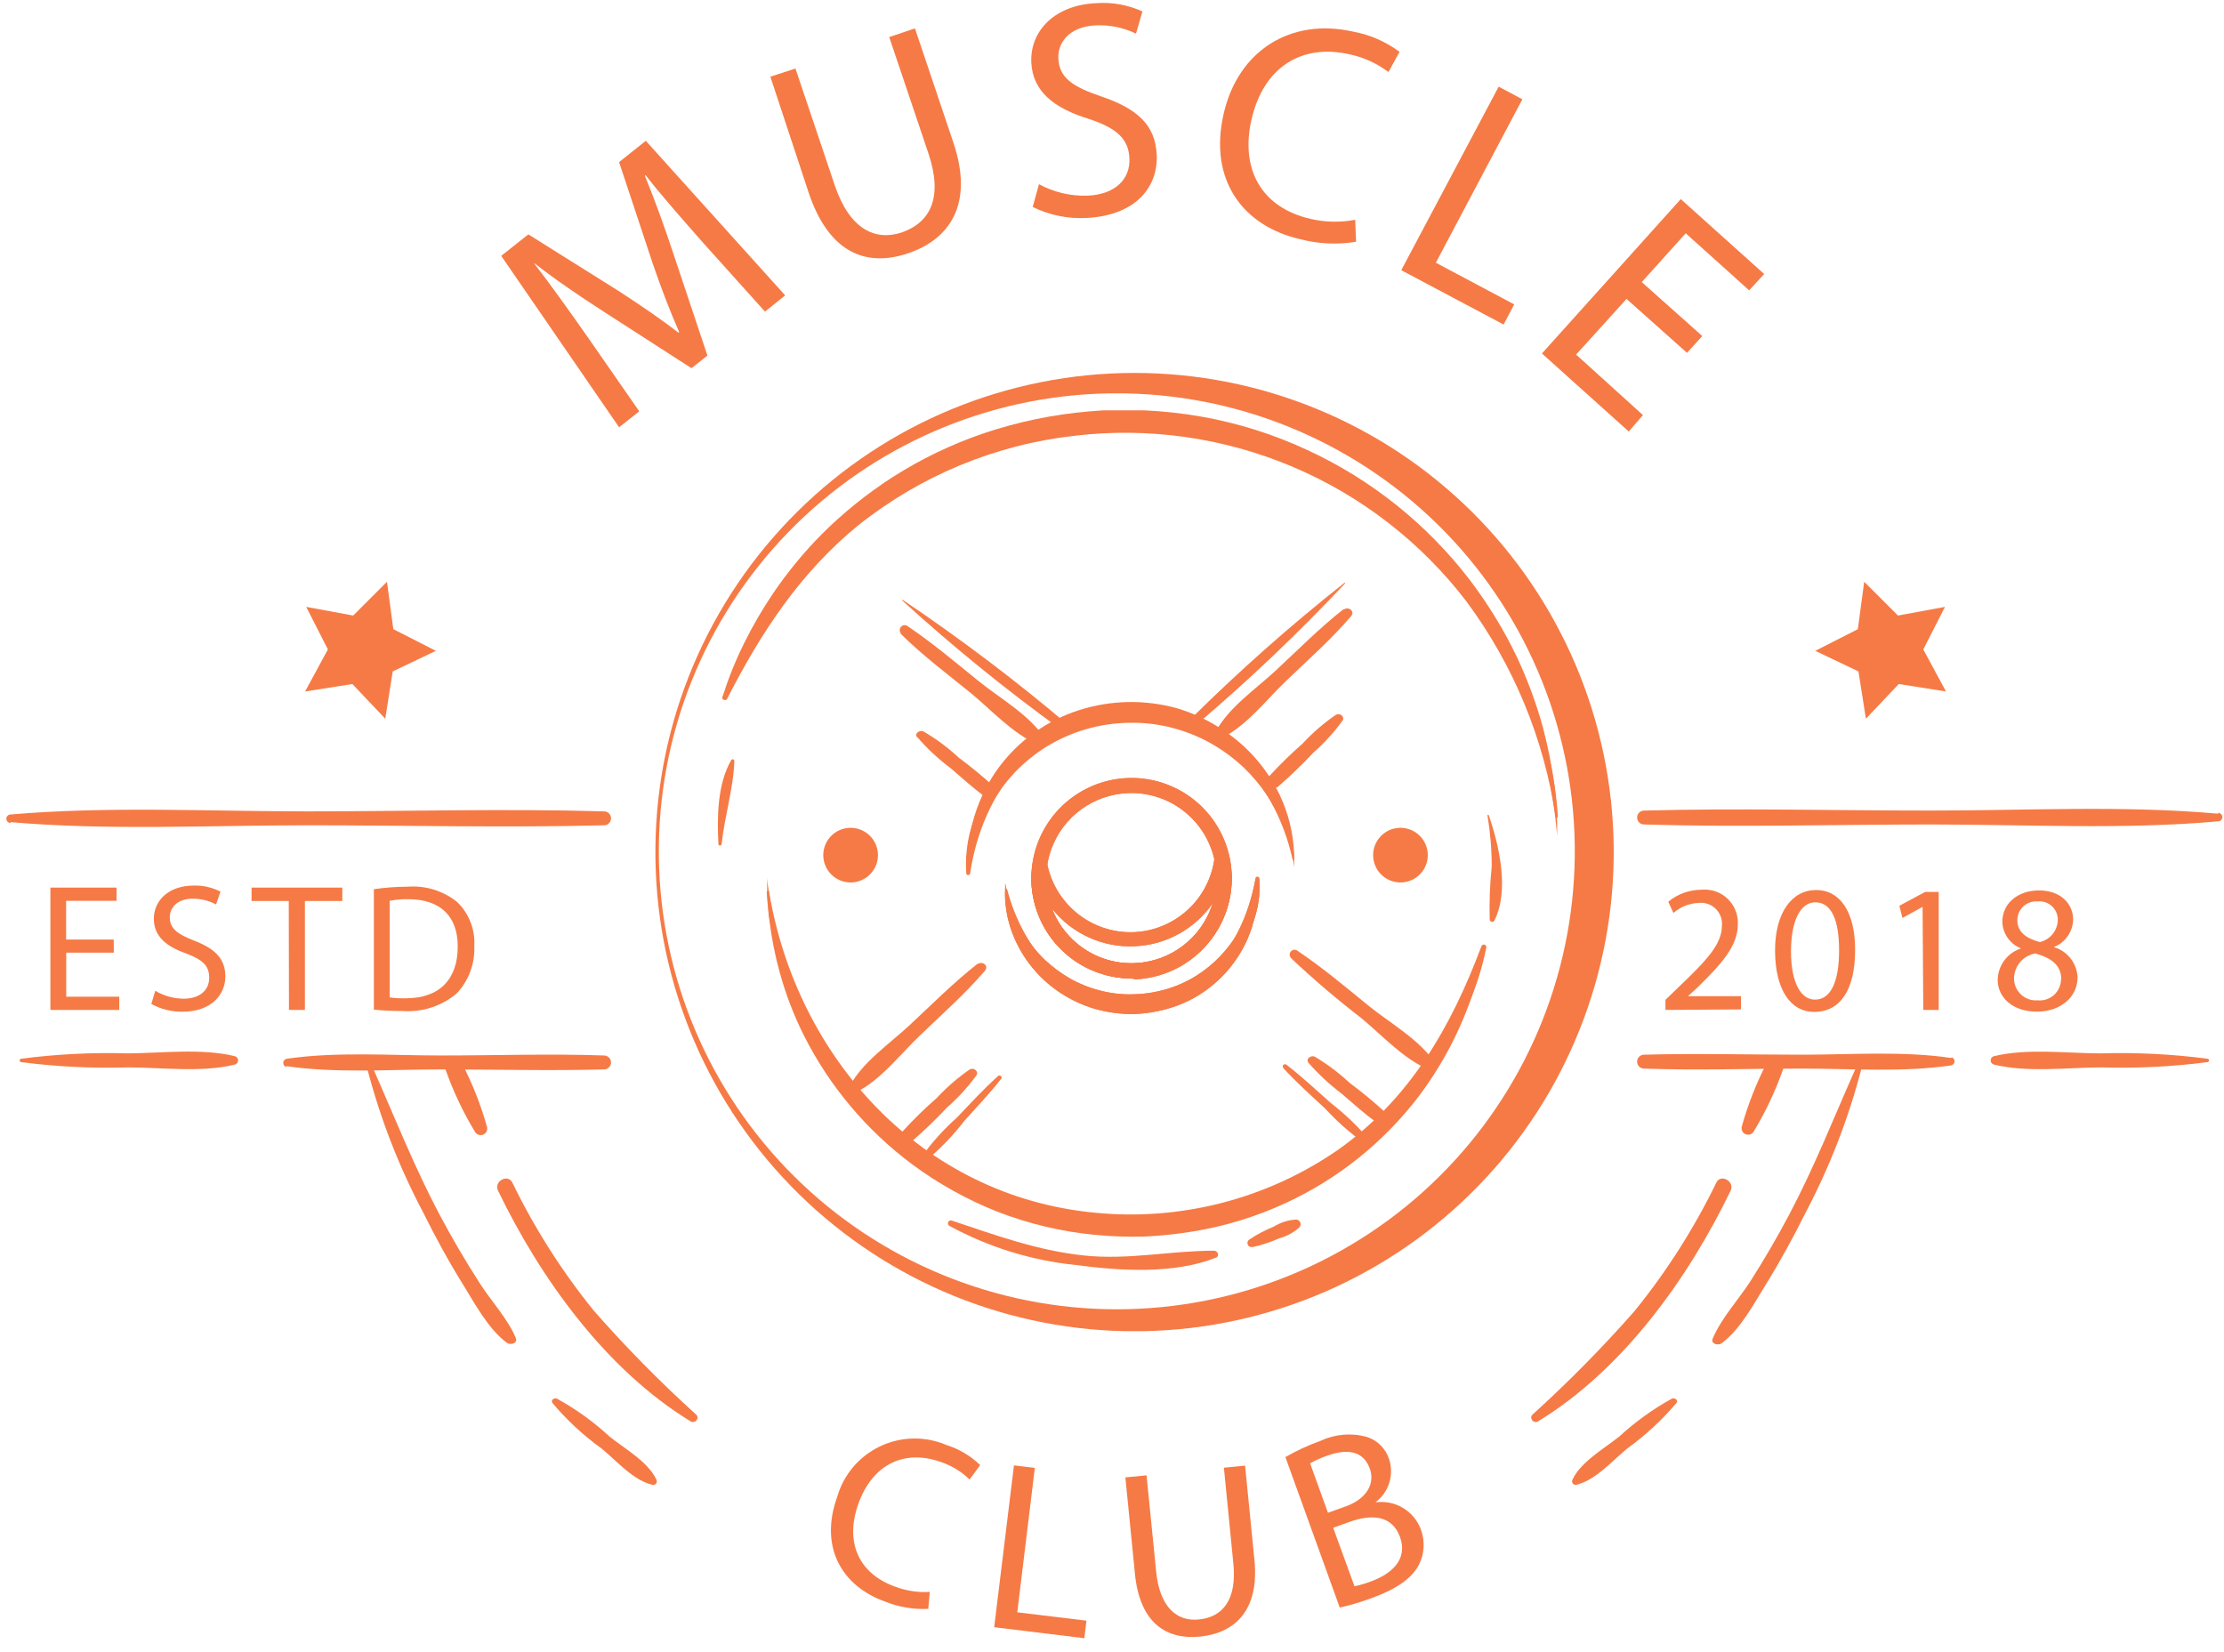 <svg width="136" height="101" viewBox="0 0 136 101" fill="none" xmlns="http://www.w3.org/2000/svg">
<path d="M43.038 14.894C41.866 13.562 40.448 11.965 39.48 10.713L39.437 10.75C40.023 12.187 40.596 13.753 41.182 15.523L43.26 21.744L42.285 22.515L36.915 19.056C35.33 18.032 33.912 17.064 32.697 16.109H32.666C33.622 17.342 34.874 19.093 35.965 20.653L39.092 25.154L37.858 26.128L30.65 15.646L32.309 14.333L37.828 17.792C39.209 18.692 40.417 19.512 41.49 20.345L41.533 20.308C40.991 19.075 40.473 17.736 39.918 16.127L37.858 9.912L39.492 8.611L48.014 18.063L46.781 19.056L43.038 14.894Z" fill="#F67A45"/>
<path d="M48.643 4.19L51.041 11.318C51.948 14.012 53.508 14.752 55.136 14.216C56.918 13.599 57.67 12.052 56.776 9.388L54.377 2.266L55.95 1.736L58.311 8.753C59.545 12.452 58.114 14.623 55.506 15.498C53.039 16.325 50.715 15.541 49.457 11.799L47.108 4.689L48.643 4.19Z" fill="#F67A45"/>
<path d="M63.534 11.262C64.442 11.757 65.466 12 66.5 11.965C68.177 11.897 69.121 10.972 69.065 9.69C69.016 8.506 68.313 7.84 66.568 7.266C64.471 6.619 63.146 5.602 63.065 3.813C62.985 1.834 64.564 0.299 67.03 0.194C68.001 0.121 68.975 0.295 69.861 0.7L69.466 2.056C68.708 1.689 67.871 1.516 67.03 1.55C65.297 1.624 64.681 2.691 64.718 3.554C64.767 4.745 65.563 5.293 67.345 5.898C69.521 6.638 70.656 7.624 70.736 9.486C70.816 11.447 69.441 13.186 66.42 13.328C65.291 13.386 64.166 13.155 63.152 12.656L63.534 11.262Z" fill="#F67A45"/>
<path d="M82.927 14.783C81.792 14.971 80.63 14.918 79.517 14.629C76.027 13.834 73.899 11.034 74.824 6.971C75.706 3.092 78.931 1.063 82.772 1.939C83.791 2.13 84.753 2.552 85.584 3.172L84.906 4.405C84.2 3.873 83.385 3.502 82.519 3.32C79.621 2.66 77.266 4.079 76.526 7.328C75.842 10.362 77.143 12.705 80.158 13.389C81.049 13.595 81.973 13.612 82.871 13.439L82.927 14.783Z" fill="#F67A45"/>
<path d="M91.645 5.3L93.094 6.071L87.804 16.066L92.595 18.613L91.948 19.846L85.689 16.522L91.645 5.3Z" fill="#F67A45"/>
<path d="M103.164 21.578L99.464 18.279L96.381 21.683L100.469 25.383L99.6 26.388L94.291 21.615L102.781 12.175L107.881 16.756L106.962 17.755L103.083 14.265L100.395 17.25L104.095 20.548L103.164 21.578Z" fill="#F67A45"/>
<path d="M56.764 98.383C55.862 98.427 54.962 98.276 54.124 97.939C51.479 96.99 50.086 94.61 51.196 91.533C51.389 90.862 51.722 90.24 52.173 89.708C52.625 89.176 53.184 88.746 53.814 88.445C54.444 88.145 55.13 87.982 55.828 87.967C56.526 87.952 57.219 88.085 57.861 88.357C58.64 88.602 59.351 89.024 59.939 89.59L59.292 90.472C58.795 89.99 58.197 89.626 57.541 89.405C55.339 88.616 53.372 89.498 52.49 91.958C51.664 94.258 52.46 96.207 54.741 97.027C55.416 97.28 56.136 97.39 56.856 97.347L56.764 98.383Z" fill="#F67A45"/>
<path d="M62.005 89.609L63.281 89.763L62.208 98.593L66.438 99.105L66.309 100.178L60.796 99.505L62.005 89.609Z" fill="#F67A45"/>
<path d="M70.113 90.219L70.699 96.09C70.915 98.316 72 99.173 73.32 99.031C74.793 98.883 75.638 97.798 75.422 95.621L74.843 89.751L76.138 89.621L76.711 95.405C77.013 98.457 75.533 99.863 73.381 100.079C71.347 100.283 69.682 99.271 69.398 96.188L68.818 90.343L70.113 90.219Z" fill="#F67A45"/>
<path d="M78.604 89.103C79.287 88.707 80.005 88.374 80.75 88.11C81.63 87.695 82.629 87.608 83.568 87.864C83.892 87.964 84.187 88.142 84.427 88.382C84.668 88.621 84.847 88.915 84.949 89.239C85.102 89.711 85.102 90.219 84.951 90.691C84.799 91.164 84.503 91.577 84.104 91.872C84.687 91.787 85.281 91.905 85.787 92.206C86.293 92.507 86.681 92.972 86.885 93.524C87.017 93.873 87.075 94.246 87.054 94.619C87.034 94.991 86.937 95.356 86.768 95.689C86.33 96.527 85.374 97.187 83.845 97.736C83.22 97.968 82.579 98.158 81.927 98.303L78.604 89.103ZM81.206 92.507L82.304 92.112C83.586 91.65 84.092 90.713 83.765 89.806C83.37 88.709 82.378 88.573 81.157 89.017C80.795 89.139 80.446 89.296 80.115 89.485L81.206 92.507ZM82.828 97.002C83.181 96.926 83.527 96.823 83.864 96.694C85.097 96.237 86.102 95.362 85.615 93.999C85.128 92.636 83.858 92.587 82.532 93.062L81.527 93.425L82.828 97.002Z" fill="#F67A45"/>
<path d="M69.188 59.833C67.605 59.829 66.085 59.214 64.945 58.115C63.805 57.017 63.134 55.52 63.072 53.938C63.025 52.727 63.339 51.529 63.973 50.496C64.607 49.463 65.533 48.641 66.634 48.135C67.735 47.628 68.962 47.459 70.159 47.649C71.356 47.84 72.469 48.381 73.359 49.204C74.249 50.027 74.874 51.096 75.157 52.274C75.439 53.453 75.366 54.689 74.946 55.826C74.526 56.963 73.778 57.95 72.797 58.662C71.816 59.374 70.646 59.78 69.435 59.827L69.188 59.833ZM69.188 48.5H68.979C67.95 48.539 66.956 48.884 66.123 49.488C65.29 50.093 64.655 50.931 64.298 51.897C63.942 52.863 63.879 53.913 64.119 54.914C64.359 55.915 64.891 56.822 65.647 57.521C66.403 58.22 67.349 58.679 68.366 58.84C69.383 59.001 70.424 58.857 71.359 58.426C72.294 57.995 73.08 57.296 73.618 56.418C74.156 55.541 74.421 54.523 74.38 53.494C74.329 52.151 73.76 50.88 72.792 49.948C71.824 49.015 70.532 48.494 69.188 48.493V48.5Z" fill="#F67A45"/>
<path d="M69.188 59.833C67.605 59.829 66.085 59.214 64.945 58.115C63.805 57.017 63.134 55.52 63.072 53.938C63.066 53.591 63.089 53.245 63.139 52.902C63.157 52.794 63.213 52.696 63.297 52.625C63.38 52.554 63.486 52.515 63.596 52.515C63.705 52.515 63.811 52.554 63.895 52.625C63.978 52.696 64.034 52.794 64.052 52.902C64.31 54.096 64.981 55.162 65.946 55.911C66.911 56.661 68.109 57.047 69.33 57.002C70.55 56.952 71.714 56.473 72.616 55.65C73.519 54.827 74.102 53.712 74.263 52.501C74.278 52.394 74.33 52.296 74.41 52.224C74.49 52.151 74.593 52.11 74.701 52.106C74.81 52.102 74.917 52.136 75.004 52.203C75.091 52.269 75.151 52.364 75.176 52.47C75.252 52.817 75.298 53.17 75.311 53.525C75.365 55.146 74.778 56.723 73.676 57.914C72.575 59.105 71.049 59.815 69.429 59.888L69.188 59.833ZM64.336 55.572C64.623 56.314 65.077 56.98 65.661 57.52C66.161 57.987 66.749 58.349 67.391 58.587C68.032 58.824 68.715 58.931 69.398 58.902C70.481 58.859 71.525 58.48 72.382 57.817C73.24 57.154 73.869 56.24 74.183 55.202C73.643 55.993 72.925 56.646 72.086 57.109C71.248 57.571 70.312 57.831 69.355 57.866C68.397 57.904 67.444 57.716 66.572 57.318C65.7 56.919 64.934 56.321 64.336 55.572Z" fill="#F67A45"/>
<path d="M69.188 59.833C67.605 59.829 66.085 59.214 64.945 58.115C63.805 57.017 63.134 55.52 63.072 53.938C63.025 52.727 63.339 51.529 63.973 50.496C64.607 49.463 65.533 48.641 66.634 48.135C67.735 47.628 68.962 47.459 70.159 47.649C71.356 47.84 72.469 48.381 73.359 49.204C74.249 50.027 74.874 51.096 75.157 52.274C75.439 53.453 75.366 54.689 74.946 55.826C74.526 56.963 73.778 57.95 72.797 58.662C71.816 59.374 70.646 59.78 69.435 59.827L69.188 59.833ZM69.188 48.5H68.979C67.95 48.539 66.956 48.884 66.123 49.488C65.29 50.093 64.655 50.931 64.298 51.897C63.942 52.863 63.879 53.913 64.119 54.914C64.359 55.915 64.891 56.822 65.647 57.521C66.403 58.22 67.349 58.679 68.366 58.84C69.383 59.001 70.424 58.857 71.359 58.426C72.294 57.995 73.08 57.296 73.618 56.418C74.156 55.541 74.421 54.523 74.38 53.494C74.329 52.151 73.76 50.88 72.792 49.948C71.824 49.015 70.532 48.494 69.188 48.493V48.5Z" fill="#F67A45"/>
<path d="M69.188 59.833C67.605 59.829 66.085 59.214 64.945 58.115C63.805 57.017 63.134 55.52 63.072 53.938C63.066 53.591 63.089 53.245 63.139 52.902C63.157 52.794 63.213 52.696 63.297 52.625C63.38 52.554 63.486 52.515 63.596 52.515C63.705 52.515 63.811 52.554 63.895 52.625C63.978 52.696 64.034 52.794 64.052 52.902C64.31 54.096 64.981 55.162 65.946 55.911C66.911 56.661 68.109 57.047 69.33 57.002C70.55 56.952 71.714 56.473 72.616 55.65C73.519 54.827 74.102 53.712 74.263 52.501C74.278 52.394 74.33 52.296 74.41 52.224C74.49 52.151 74.593 52.11 74.701 52.106C74.81 52.102 74.917 52.136 75.004 52.203C75.091 52.269 75.151 52.364 75.176 52.47C75.252 52.817 75.298 53.17 75.311 53.525C75.365 55.146 74.778 56.723 73.676 57.914C72.575 59.105 71.049 59.815 69.429 59.888L69.188 59.833ZM64.336 55.572C64.623 56.314 65.077 56.98 65.661 57.52C66.161 57.987 66.749 58.349 67.391 58.587C68.032 58.824 68.715 58.931 69.398 58.902C70.481 58.859 71.525 58.48 72.382 57.817C73.24 57.154 73.869 56.24 74.183 55.202C73.643 55.993 72.925 56.646 72.086 57.109C71.248 57.571 70.312 57.831 69.355 57.866C68.397 57.904 67.444 57.716 66.572 57.318C65.7 56.919 64.934 56.321 64.336 55.572Z" fill="#F67A45"/>
<path d="M68.8 81.402C61.08 81.249 53.733 78.056 48.355 72.516C42.977 66.976 40.003 59.537 40.08 51.816C40.156 44.096 43.276 36.717 48.763 31.285C54.249 25.852 61.658 22.805 69.379 22.805C77.1 22.805 84.51 25.852 89.996 31.285C95.483 36.717 98.603 44.096 98.68 51.816C98.756 59.537 95.782 66.976 90.404 72.516C85.026 78.056 77.679 81.249 69.959 81.402C69.571 81.396 69.182 81.402 68.8 81.402ZM68.855 24.057C68.479 24.057 68.109 24.057 67.733 24.057C60.355 24.205 53.334 27.258 48.195 32.554C43.056 37.85 40.215 44.959 40.289 52.338C40.363 59.717 43.346 66.769 48.59 71.96C53.834 77.152 60.915 80.064 68.294 80.064C75.674 80.064 82.754 77.152 87.998 71.96C93.242 66.769 96.225 59.717 96.299 52.338C96.373 44.959 93.532 37.85 88.393 32.554C83.254 27.258 76.233 24.205 68.855 24.057Z" fill="#F67A45"/>
<path d="M90.794 57.934C90.794 57.934 90.745 58.18 90.646 58.636C90.502 59.301 90.323 59.958 90.11 60.603C89.351 62.937 88.207 65.128 86.725 67.084C84.594 69.865 81.82 72.087 78.641 73.558C76.847 74.39 74.949 74.975 72.999 75.297C71.993 75.464 70.978 75.571 69.959 75.618C68.94 75.645 67.921 75.608 66.907 75.507C64.874 75.308 62.878 74.831 60.975 74.089C59.14 73.362 57.407 72.4 55.82 71.228C53.014 69.148 50.733 66.441 49.161 63.323C48.541 62.088 48.046 60.795 47.681 59.463C47.4 58.452 47.194 57.421 47.064 56.38C46.996 55.948 46.972 55.553 46.947 55.214C46.922 54.875 46.91 54.598 46.91 54.351C46.91 53.882 46.91 53.636 46.91 53.636C46.91 53.636 46.91 53.882 46.99 54.345C47.071 54.807 47.138 55.492 47.299 56.343C47.498 57.368 47.772 58.378 48.119 59.364C49.084 62.138 50.584 64.696 52.534 66.893C56.253 71.121 61.448 73.768 67.055 74.292C68.024 74.383 68.998 74.412 69.971 74.379C70.93 74.341 71.885 74.249 72.832 74.101C74.683 73.799 76.489 73.269 78.209 72.523C79.818 71.816 81.337 70.922 82.735 69.859C83.989 68.897 85.138 67.805 86.164 66.603C87.03 65.576 87.81 64.479 88.494 63.323C89.027 62.425 89.496 61.492 89.9 60.529C90.221 59.728 90.461 59.087 90.609 58.636L90.794 57.934Z" fill="#F67A45"/>
<path d="M46.886 54.536C47.348 62.484 52.91 69.896 60.173 73.034C63.994 74.644 68.178 75.189 72.283 74.612C76.388 74.034 80.26 72.355 83.488 69.754C87.039 66.807 89.981 62.533 90.887 57.952C90.897 57.912 90.89 57.87 90.869 57.834C90.847 57.799 90.813 57.774 90.773 57.764C90.733 57.754 90.691 57.761 90.655 57.782C90.62 57.803 90.595 57.838 90.585 57.878C88.735 62.811 86.201 67.214 81.817 70.315C77.473 73.317 72.204 74.678 66.95 74.157C56.369 73.151 48.735 64.71 47.027 54.524C47.027 54.462 46.904 54.474 46.91 54.524L46.886 54.536Z" fill="#F67A45"/>
<path d="M44.308 42.204C44.308 42.204 44.401 41.939 44.586 41.446C44.853 40.729 45.158 40.028 45.498 39.343C46.025 38.275 46.624 37.245 47.292 36.26C48.168 34.974 49.159 33.771 50.252 32.665C51.564 31.357 53.011 30.191 54.569 29.187C56.313 28.07 58.187 27.167 60.149 26.499C62.247 25.79 64.423 25.339 66.629 25.155L67.456 25.093C67.604 25.093 67.721 25.093 67.894 25.093H69.127H69.996C71.146 25.147 72.291 25.273 73.424 25.469C75.682 25.863 77.877 26.554 79.954 27.523C83.853 29.324 87.255 32.045 89.87 35.452C90.985 36.917 91.95 38.492 92.749 40.151C93.41 41.555 93.948 43.013 94.359 44.51C94.662 45.662 94.892 46.832 95.049 48.013C95.145 48.77 95.203 49.531 95.222 50.294V51.108C95.222 51.108 95.191 50.824 95.142 50.3C95.092 49.776 94.981 49.011 94.809 48.043C94.598 46.886 94.31 45.745 93.945 44.627C93.465 43.184 92.865 41.784 92.151 40.441C91.312 38.856 90.317 37.361 89.179 35.976C86.55 32.797 83.225 30.265 79.461 28.577C76.456 27.229 73.22 26.469 69.928 26.339H69.121H68.282H67.863H67.474C67.203 26.339 66.932 26.339 66.66 26.388C64.545 26.553 62.457 26.967 60.439 27.621C56.865 28.78 53.58 30.691 50.807 33.226C49.693 34.255 48.662 35.37 47.724 36.562C46.994 37.484 46.331 38.457 45.739 39.472C45.245 40.317 44.894 41.002 44.653 41.476L44.308 42.204Z" fill="#F67A45"/>
<path d="M95.271 49.967C94.722 41.186 88.938 32.93 81.188 28.854C76.869 26.66 72.043 25.657 67.208 25.95C62.373 26.242 57.703 27.82 53.681 30.519C49.469 33.429 45.837 37.746 44.172 42.629C44.117 42.789 44.388 42.882 44.462 42.74C46.522 38.695 48.939 35.014 52.478 32.128C56.285 29.091 60.872 27.191 65.711 26.647C70.242 26.11 74.835 26.763 79.037 28.54C83.24 30.318 86.907 33.159 89.678 36.784C92.553 40.66 94.425 45.187 95.129 49.961C95.129 50.022 95.252 50.01 95.246 49.961L95.271 49.967Z" fill="#F67A45"/>
<path d="M76.89 53.716V53.987C76.907 54.242 76.907 54.497 76.89 54.752C76.89 54.919 76.89 55.11 76.859 55.307C76.828 55.504 76.791 55.726 76.754 55.923C76.717 56.121 76.637 56.398 76.569 56.657C76.501 56.916 76.384 57.163 76.279 57.44C75.727 58.684 74.854 59.758 73.751 60.554C73.123 61.007 72.428 61.358 71.692 61.596C70.928 61.843 70.133 61.982 69.33 62.01C68.53 62.019 67.732 61.913 66.962 61.695C66.219 61.479 65.513 61.152 64.866 60.727C63.727 59.986 62.807 58.953 62.202 57.736C61.78 56.901 61.531 55.988 61.468 55.054C61.45 54.797 61.45 54.54 61.468 54.283V54.012C61.526 54.349 61.605 54.683 61.703 55.011C62.09 56.421 62.853 57.7 63.91 58.711C64.372 59.141 64.88 59.517 65.427 59.833C66.008 60.161 66.63 60.41 67.277 60.573C67.94 60.748 68.626 60.825 69.312 60.801C69.997 60.787 70.677 60.681 71.334 60.486C71.972 60.298 72.582 60.024 73.147 59.672C73.679 59.339 74.167 58.941 74.602 58.489C74.996 58.075 75.347 57.622 75.65 57.138C75.885 56.713 76.091 56.272 76.267 55.819C76.341 55.609 76.409 55.412 76.477 55.202C76.544 54.992 76.569 54.844 76.612 54.69C76.679 54.444 76.732 54.196 76.773 53.944L76.89 53.716Z" fill="#F67A45"/>
<path d="M61.493 54.376C61.493 58.618 65.748 61.738 69.762 61.454C73.585 61.189 77.352 57.755 77.007 53.716C77.007 53.605 76.803 53.562 76.779 53.716C76.076 57.563 73.801 60.899 69.521 61.078C65.242 61.257 62.591 58.199 61.579 54.388C61.579 54.377 61.575 54.365 61.567 54.357C61.559 54.349 61.548 54.345 61.536 54.345C61.525 54.345 61.514 54.349 61.506 54.357C61.498 54.365 61.493 54.377 61.493 54.388V54.376Z" fill="#F67A45"/>
<path d="M76.89 53.716V53.987C76.907 54.242 76.907 54.497 76.89 54.752C76.89 54.919 76.89 55.11 76.859 55.307C76.828 55.504 76.791 55.726 76.754 55.923C76.717 56.121 76.637 56.398 76.569 56.657C76.501 56.916 76.384 57.163 76.279 57.44C75.727 58.684 74.854 59.758 73.751 60.554C73.123 61.007 72.428 61.358 71.692 61.596C70.928 61.843 70.133 61.982 69.33 62.01C68.53 62.019 67.732 61.913 66.962 61.695C66.219 61.479 65.513 61.152 64.866 60.727C63.727 59.986 62.807 58.953 62.202 57.736C61.78 56.901 61.531 55.988 61.468 55.054C61.45 54.797 61.45 54.54 61.468 54.283V54.012C61.526 54.349 61.605 54.683 61.703 55.011C62.09 56.421 62.853 57.7 63.91 58.711C64.372 59.141 64.88 59.517 65.427 59.833C66.008 60.161 66.63 60.41 67.277 60.573C67.94 60.748 68.626 60.825 69.312 60.801C69.997 60.787 70.677 60.681 71.334 60.486C71.972 60.298 72.582 60.024 73.147 59.672C73.679 59.339 74.167 58.941 74.602 58.489C74.996 58.075 75.347 57.622 75.65 57.138C75.885 56.713 76.091 56.272 76.267 55.819C76.341 55.609 76.409 55.412 76.477 55.202C76.544 54.992 76.569 54.844 76.612 54.69C76.679 54.444 76.732 54.196 76.773 53.944L76.89 53.716Z" fill="#F67A45"/>
<path d="M61.493 54.376C61.493 58.618 65.748 61.738 69.762 61.454C73.585 61.189 77.352 57.755 77.007 53.716C77.007 53.605 76.803 53.562 76.779 53.716C76.076 57.563 73.801 60.899 69.521 61.078C65.242 61.257 62.591 58.199 61.579 54.388C61.579 54.377 61.575 54.365 61.567 54.357C61.559 54.349 61.548 54.345 61.536 54.345C61.525 54.345 61.514 54.349 61.506 54.357C61.498 54.365 61.493 54.377 61.493 54.388V54.376Z" fill="#F67A45"/>
<path d="M59.205 53.42V53.075C59.184 52.746 59.184 52.416 59.205 52.088C59.272 50.895 59.565 49.725 60.069 48.641C60.79 47.068 61.921 45.718 63.343 44.732C64.149 44.17 65.034 43.731 65.97 43.431C67.913 42.807 69.996 42.764 71.963 43.307C72.908 43.587 73.807 44.002 74.633 44.541C76.094 45.464 77.287 46.754 78.092 48.283C78.647 49.344 78.99 50.502 79.103 51.693C79.137 52.021 79.15 52.35 79.141 52.68V53.025L79.085 52.686C79.048 52.464 78.98 52.137 78.875 51.736C78.59 50.639 78.123 49.597 77.494 48.653C77.079 48.035 76.599 47.463 76.064 46.945C75.465 46.379 74.8 45.886 74.084 45.478C73.325 45.048 72.512 44.721 71.667 44.504C70.794 44.276 69.893 44.174 68.991 44.201C67.211 44.233 65.473 44.745 63.959 45.681C63.264 46.12 62.624 46.642 62.054 47.235C61.544 47.778 61.094 48.373 60.71 49.011C60.137 49.993 59.721 51.058 59.477 52.168C59.39 52.575 59.329 52.896 59.298 53.124L59.205 53.42Z" fill="#F67A45"/>
<path d="M79.134 52.575C78.949 47.272 73.856 43.326 68.751 43.542C63.645 43.758 58.724 48.099 59.088 53.408C59.088 53.525 59.304 53.568 59.323 53.408C60.087 48.37 63.3 44.158 68.751 43.918C74.201 43.678 77.932 47.556 79.042 52.551C79.042 52.594 79.134 52.588 79.134 52.551V52.575Z" fill="#F67A45"/>
<path d="M78.949 58.593C80.316 59.883 81.746 61.103 83.235 62.25C84.499 63.286 85.843 64.784 87.366 65.395C87.594 65.487 87.939 65.296 87.767 65.025C86.836 63.588 84.986 62.558 83.654 61.473C82.322 60.388 80.842 59.142 79.338 58.137C79.277 58.091 79.201 58.071 79.125 58.08C79.049 58.089 78.98 58.127 78.932 58.186C78.883 58.244 78.859 58.32 78.865 58.395C78.871 58.471 78.905 58.542 78.962 58.593H78.949Z" fill="#F67A45"/>
<path d="M79.979 64.951C80.595 65.66 81.283 66.303 82.032 66.868C82.76 67.485 83.463 68.145 84.246 68.681C84.329 68.728 84.426 68.745 84.52 68.728C84.614 68.71 84.699 68.661 84.76 68.587C84.821 68.514 84.854 68.421 84.854 68.326C84.854 68.23 84.82 68.138 84.758 68.065C84.047 67.408 83.302 66.791 82.526 66.215C81.877 65.609 81.166 65.074 80.404 64.618C80.189 64.507 79.825 64.735 80.01 64.981L79.979 64.951Z" fill="#F67A45"/>
<path d="M55.043 38.72C56.369 40.045 57.892 41.186 59.36 42.376C60.624 43.412 61.962 44.91 63.485 45.521C63.713 45.613 64.064 45.422 63.886 45.151C62.961 43.714 61.111 42.684 59.779 41.599C58.447 40.514 56.961 39.269 55.463 38.263C55.401 38.231 55.331 38.221 55.263 38.235C55.195 38.249 55.133 38.285 55.089 38.339C55.045 38.392 55.021 38.459 55.02 38.529C55.02 38.598 55.043 38.666 55.087 38.72H55.043Z" fill="#F67A45"/>
<path d="M56.079 45.059C56.692 45.771 57.38 46.414 58.133 46.976C58.86 47.593 59.563 48.253 60.34 48.789C60.423 48.832 60.519 48.845 60.61 48.826C60.702 48.808 60.784 48.759 60.844 48.687C60.905 48.615 60.939 48.526 60.941 48.432C60.944 48.339 60.914 48.247 60.858 48.172C60.144 47.518 59.397 46.9 58.62 46.323C57.964 45.712 57.242 45.177 56.468 44.726C56.258 44.621 55.894 44.843 56.079 45.089V45.059Z" fill="#F67A45"/>
<path d="M82.174 37.24C80.694 38.399 79.356 39.756 77.981 41.032C76.791 42.136 75.126 43.271 74.349 44.732C74.319 44.787 74.308 44.851 74.318 44.913C74.328 44.975 74.358 45.033 74.404 45.076C74.45 45.119 74.509 45.145 74.571 45.151C74.634 45.157 74.697 45.142 74.75 45.108C76.218 44.387 77.445 42.79 78.616 41.667C79.967 40.366 81.397 39.108 82.618 37.684C82.877 37.376 82.47 37.068 82.174 37.271V37.24Z" fill="#F67A45"/>
<path d="M81.693 43.708C80.954 44.215 80.274 44.803 79.665 45.459C78.938 46.098 78.246 46.775 77.593 47.488C77.556 47.529 77.527 47.576 77.508 47.628C77.489 47.679 77.48 47.734 77.483 47.789C77.485 47.844 77.498 47.898 77.521 47.948C77.544 47.998 77.577 48.043 77.618 48.08C77.658 48.117 77.705 48.146 77.757 48.165C77.809 48.184 77.864 48.193 77.919 48.19C77.974 48.188 78.028 48.175 78.077 48.152C78.127 48.129 78.172 48.096 78.209 48.056C78.941 47.42 79.638 46.747 80.3 46.039C80.972 45.451 81.576 44.789 82.1 44.066C82.254 43.832 81.94 43.573 81.712 43.708H81.693Z" fill="#F67A45"/>
<path d="M59.791 58.926C58.305 60.086 56.967 61.442 55.592 62.718C54.402 63.822 52.737 64.957 51.96 66.418C51.932 66.473 51.923 66.536 51.934 66.596C51.945 66.657 51.976 66.713 52.021 66.754C52.066 66.796 52.124 66.822 52.185 66.828C52.247 66.834 52.308 66.82 52.361 66.788C53.828 66.067 55.056 64.47 56.227 63.347C57.578 62.046 59.008 60.788 60.229 59.364C60.488 59.056 60.081 58.748 59.791 58.951V58.926Z" fill="#F67A45"/>
<path d="M59.304 65.394C58.567 65.902 57.889 66.489 57.282 67.145C56.551 67.782 55.858 68.46 55.204 69.174C55.128 69.256 55.089 69.364 55.093 69.475C55.098 69.586 55.147 69.691 55.228 69.766C55.31 69.841 55.418 69.881 55.529 69.876C55.64 69.872 55.745 69.823 55.82 69.742C56.551 69.106 57.249 68.433 57.911 67.725C58.581 67.138 59.185 66.478 59.711 65.758C59.865 65.518 59.551 65.259 59.323 65.394H59.304Z" fill="#F67A45"/>
<path d="M44.129 51.619C44.302 49.93 44.857 48.209 44.906 46.52C44.903 46.499 44.894 46.479 44.879 46.464C44.865 46.448 44.846 46.437 44.825 46.432C44.805 46.428 44.783 46.43 44.763 46.438C44.744 46.445 44.727 46.459 44.715 46.477C43.864 47.963 43.846 49.961 43.932 51.619C43.932 51.736 44.117 51.73 44.129 51.619Z" fill="#F67A45"/>
<path d="M90.961 49.862C91.133 50.897 91.22 51.945 91.22 52.994C91.108 54.07 91.067 55.151 91.097 56.232C91.097 56.361 91.312 56.441 91.38 56.3C92.311 54.45 91.682 51.724 91.041 49.856C91.041 49.819 90.955 49.819 90.961 49.856V49.862Z" fill="#F67A45"/>
<path d="M55.173 36.722C58.278 39.55 61.541 42.2 64.946 44.658C65.18 44.837 65.563 44.528 65.304 44.319C62.081 41.59 58.709 39.041 55.204 36.685C55.204 36.685 55.154 36.685 55.173 36.722Z" fill="#F67A45"/>
<path d="M82.217 35.637C78.909 38.25 75.751 41.048 72.759 44.017C72.524 44.245 72.888 44.553 73.116 44.356C76.323 41.637 79.374 38.738 82.254 35.674C82.254 35.674 82.254 35.619 82.217 35.637Z" fill="#F67A45"/>
<path d="M78.475 65.314C79.276 66.19 80.164 66.986 81.027 67.781C81.755 68.574 82.563 69.289 83.438 69.914C83.586 70.001 83.814 69.828 83.704 69.668C83.007 68.85 82.228 68.106 81.379 67.448C80.485 66.659 79.615 65.839 78.672 65.111C78.542 65.012 78.357 65.16 78.475 65.29V65.314Z" fill="#F67A45"/>
<path d="M61.018 65.814C60.136 66.603 59.335 67.485 58.515 68.342C57.708 69.058 56.984 69.863 56.357 70.74C56.264 70.895 56.468 71.092 56.616 70.987C57.495 70.254 58.291 69.427 58.99 68.521C59.748 67.676 60.537 66.85 61.234 65.956C61.333 65.826 61.117 65.709 61.018 65.802V65.814Z" fill="#F67A45"/>
<path d="M58.071 74.971C60.461 76.269 63.085 77.08 65.791 77.357C68.485 77.715 71.797 77.93 74.368 76.901C74.596 76.808 74.46 76.481 74.245 76.481C71.562 76.481 69.028 77.055 66.321 76.777C63.466 76.481 60.913 75.544 58.219 74.644C58.197 74.634 58.174 74.629 58.151 74.628C58.127 74.627 58.104 74.631 58.082 74.639C58.06 74.648 58.039 74.66 58.022 74.676C58.005 74.692 57.991 74.712 57.981 74.733C57.972 74.755 57.966 74.778 57.965 74.802C57.965 74.825 57.969 74.849 57.977 74.871C57.985 74.893 57.998 74.913 58.014 74.93C58.03 74.947 58.049 74.961 58.071 74.971Z" fill="#F67A45"/>
<path d="M76.631 76.253C77.179 76.129 77.714 75.951 78.228 75.723C78.687 75.6 79.109 75.37 79.461 75.051C79.498 75.011 79.522 74.961 79.531 74.907C79.54 74.853 79.534 74.798 79.512 74.748C79.491 74.698 79.455 74.655 79.41 74.625C79.365 74.594 79.312 74.577 79.258 74.576C78.77 74.605 78.297 74.756 77.883 75.014C77.362 75.224 76.864 75.487 76.397 75.797C76.346 75.83 76.309 75.88 76.291 75.937C76.274 75.995 76.278 76.057 76.303 76.112C76.328 76.167 76.371 76.212 76.425 76.238C76.48 76.264 76.542 76.269 76.6 76.253H76.631Z" fill="#F67A45"/>
<path d="M53.687 52.285C53.688 52.616 53.591 52.94 53.408 53.215C53.225 53.491 52.965 53.706 52.66 53.834C52.354 53.961 52.018 53.995 51.694 53.931C51.369 53.867 51.071 53.709 50.836 53.475C50.602 53.242 50.442 52.944 50.377 52.62C50.312 52.296 50.345 51.959 50.471 51.654C50.598 51.348 50.812 51.087 51.087 50.903C51.362 50.719 51.685 50.621 52.016 50.621C52.458 50.621 52.882 50.796 53.195 51.108C53.508 51.42 53.685 51.843 53.687 52.285Z" fill="#F67A45"/>
<path d="M87.311 52.285C87.312 52.616 87.215 52.94 87.032 53.215C86.849 53.491 86.589 53.706 86.283 53.834C85.978 53.961 85.642 53.995 85.317 53.931C84.993 53.867 84.695 53.709 84.46 53.475C84.226 53.242 84.066 52.944 84.001 52.62C83.936 52.296 83.969 51.959 84.095 51.654C84.222 51.348 84.436 51.087 84.711 50.903C84.986 50.719 85.309 50.621 85.64 50.621C86.082 50.621 86.506 50.796 86.819 51.108C87.132 51.42 87.309 51.843 87.311 52.285Z" fill="#F67A45"/>
<path d="M101.844 61.757V61.14L102.609 60.4C104.459 58.643 105.285 57.712 105.297 56.62C105.316 56.428 105.292 56.235 105.226 56.053C105.16 55.872 105.054 55.708 104.916 55.573C104.778 55.438 104.612 55.336 104.429 55.274C104.246 55.212 104.052 55.191 103.86 55.215C103.295 55.239 102.755 55.456 102.331 55.831L102.017 55.141C102.592 54.664 103.317 54.404 104.064 54.407C104.351 54.381 104.641 54.417 104.913 54.512C105.186 54.607 105.435 54.759 105.644 54.958C105.852 55.157 106.017 55.399 106.125 55.666C106.233 55.934 106.283 56.221 106.271 56.509C106.271 57.841 105.303 58.914 103.805 60.382L103.219 60.918H106.462V61.726L101.844 61.757Z" fill="#F67A45"/>
<path d="M113.443 58.075C113.443 60.542 112.53 61.88 110.933 61.88C109.521 61.88 108.565 60.56 108.547 58.18C108.528 55.8 109.589 54.425 111.056 54.425C112.524 54.425 113.443 55.775 113.443 58.075ZM109.521 58.186C109.521 60.036 110.1 61.128 110.988 61.128C111.987 61.128 112.462 59.962 112.462 58.119C112.462 56.275 112.006 55.177 111.001 55.177C110.144 55.177 109.521 56.219 109.521 58.186Z" fill="#F67A45"/>
<path d="M117.568 55.455L116.335 56.133L116.15 55.387L117.722 54.542H118.554V61.757H117.611L117.568 55.455Z" fill="#F67A45"/>
<path d="M122.161 59.925C122.168 59.494 122.31 59.076 122.566 58.73C122.823 58.384 123.182 58.127 123.592 57.995C123.262 57.868 122.978 57.646 122.774 57.358C122.57 57.069 122.455 56.727 122.445 56.373C122.445 55.227 123.413 54.45 124.677 54.45C126.077 54.45 126.774 55.325 126.774 56.226C126.767 56.593 126.65 56.95 126.439 57.251C126.228 57.552 125.933 57.783 125.59 57.915C125.996 58.031 126.355 58.273 126.617 58.605C126.878 58.937 127.028 59.343 127.045 59.765C127.045 60.998 125.966 61.861 124.579 61.861C123.074 61.88 122.161 60.98 122.161 59.925ZM126.046 59.882C126.046 59.007 125.43 58.581 124.461 58.303C124.106 58.365 123.783 58.547 123.547 58.819C123.31 59.091 123.173 59.436 123.16 59.796C123.155 59.984 123.189 60.171 123.26 60.345C123.331 60.519 123.439 60.676 123.575 60.806C123.711 60.935 123.873 61.035 124.05 61.098C124.227 61.161 124.416 61.186 124.603 61.171C124.784 61.189 124.966 61.169 125.138 61.112C125.31 61.056 125.469 60.964 125.604 60.843C125.738 60.721 125.846 60.573 125.92 60.408C125.994 60.242 126.033 60.063 126.034 59.882H126.046ZM123.364 56.275C123.364 56.996 123.907 57.385 124.739 57.607C125.039 57.538 125.308 57.373 125.506 57.137C125.704 56.901 125.82 56.607 125.836 56.3C125.845 56.138 125.819 55.976 125.759 55.825C125.7 55.675 125.608 55.539 125.491 55.427C125.374 55.315 125.234 55.23 125.081 55.177C124.927 55.124 124.764 55.106 124.603 55.122C124.445 55.109 124.285 55.129 124.134 55.182C123.984 55.234 123.846 55.317 123.73 55.425C123.613 55.534 123.52 55.665 123.457 55.812C123.394 55.958 123.363 56.116 123.364 56.275Z" fill="#F67A45"/>
<path d="M6.96 58.254H4.05V60.949H7.293V61.757H3.081V54.277H7.126V55.085H4.043V57.453H6.954L6.96 58.254Z" fill="#F67A45"/>
<path d="M9.494 60.585C10.019 60.898 10.616 61.066 11.227 61.072C12.213 61.072 12.793 60.548 12.793 59.796C12.793 59.043 12.392 58.692 11.381 58.303C10.148 57.872 9.408 57.243 9.408 56.188C9.408 55.017 10.376 54.154 11.825 54.154C12.4 54.133 12.971 54.261 13.484 54.524L13.212 55.307C12.776 55.075 12.289 54.954 11.794 54.955C10.771 54.955 10.382 55.572 10.382 56.078C10.382 56.774 10.838 57.12 11.874 57.52C13.138 58.008 13.78 58.618 13.78 59.715C13.78 60.813 12.929 61.867 11.159 61.867C10.494 61.876 9.837 61.712 9.254 61.393L9.494 60.585Z" fill="#F67A45"/>
<path d="M17.658 55.097H15.383V54.277H20.932V55.097H18.645V61.757H17.671L17.658 55.097Z" fill="#F67A45"/>
<path d="M22.862 54.376C23.542 54.275 24.228 54.223 24.916 54.222C26.008 54.136 27.093 54.468 27.949 55.153C28.309 55.498 28.589 55.917 28.771 56.381C28.953 56.846 29.032 57.343 29.004 57.841C29.028 58.374 28.945 58.906 28.76 59.406C28.575 59.906 28.291 60.364 27.925 60.752C27.003 61.527 25.815 61.912 24.613 61.824C24.029 61.828 23.444 61.8 22.862 61.738V54.376ZM23.83 60.992C24.153 61.036 24.479 61.055 24.805 61.047C26.87 61.047 27.992 59.894 27.992 57.872C27.992 56.108 27.006 54.986 24.959 54.986C24.58 54.98 24.202 55.013 23.83 55.085V60.992Z" fill="#F67A45"/>
<path d="M18.725 37.111L21.598 37.641L23.664 35.575L24.052 38.474L26.654 39.799L24.015 41.057L23.559 43.949L21.549 41.828L18.657 42.284L20.051 39.713L18.725 37.111Z" fill="#F67A45"/>
<path d="M118.937 37.111L116.063 37.641L113.998 35.575L113.609 38.474L111.007 39.799L113.646 41.057L114.102 43.949L116.113 41.828L118.998 42.284L117.611 39.713L118.937 37.111Z" fill="#F67A45"/>
<path d="M42.575 86.507C40.372 84.513 38.284 82.395 36.323 80.162C34.366 77.749 32.693 75.119 31.335 72.325C31.057 71.752 30.175 72.239 30.459 72.818C33.061 78.201 37.063 83.763 42.236 86.92C42.495 87.074 42.803 86.729 42.575 86.507Z" fill="#F67A45"/>
<path d="M29.787 68.934C29.409 67.574 28.891 66.258 28.239 65.006C27.98 64.482 27.061 64.84 27.247 65.407C27.715 66.738 28.32 68.017 29.053 69.224C29.103 69.304 29.179 69.364 29.268 69.393C29.357 69.423 29.454 69.42 29.541 69.386C29.629 69.351 29.701 69.287 29.746 69.204C29.791 69.122 29.805 69.026 29.787 68.934Z" fill="#F67A45"/>
<path d="M22.443 65.284C23.237 68.361 24.39 71.335 25.878 74.144C26.617 75.63 27.407 77.092 28.288 78.504C29.035 79.706 29.849 81.266 31.002 82.117C31.205 82.265 31.68 82.154 31.544 81.821C31.039 80.625 30.058 79.595 29.355 78.498C28.455 77.104 27.622 75.674 26.846 74.212C25.304 71.29 24.096 68.225 22.758 65.204C22.683 65.031 22.394 65.08 22.443 65.284Z" fill="#F67A45"/>
<path d="M33.776 85.786C34.663 86.841 35.678 87.782 36.798 88.585C37.71 89.338 38.709 90.509 39.881 90.793C39.922 90.807 39.967 90.808 40.009 90.796C40.051 90.785 40.088 90.761 40.116 90.727C40.144 90.694 40.161 90.653 40.166 90.609C40.17 90.566 40.161 90.522 40.14 90.484C39.634 89.387 38.191 88.585 37.266 87.839C36.294 86.94 35.215 86.163 34.054 85.527C33.906 85.459 33.653 85.607 33.783 85.786H33.776Z" fill="#F67A45"/>
<path d="M1.306 64.951C3.464 65.23 5.641 65.338 7.817 65.272C9.92 65.272 12.312 65.605 14.365 65.099C14.422 65.084 14.471 65.05 14.507 65.004C14.542 64.958 14.561 64.901 14.561 64.843C14.561 64.785 14.542 64.728 14.507 64.682C14.471 64.636 14.422 64.602 14.365 64.587C12.318 64.088 9.913 64.402 7.817 64.414C5.641 64.35 3.464 64.46 1.306 64.741C1.278 64.741 1.251 64.752 1.231 64.772C1.212 64.792 1.201 64.818 1.201 64.846C1.201 64.874 1.212 64.9 1.231 64.92C1.251 64.94 1.278 64.951 1.306 64.951Z" fill="#F67A45"/>
<path d="M17.51 65.197C20.593 65.641 23.849 65.395 26.963 65.395C30.28 65.395 33.622 65.487 36.94 65.395C36.995 65.395 37.051 65.384 37.102 65.362C37.154 65.341 37.201 65.31 37.24 65.27C37.28 65.231 37.311 65.184 37.333 65.132C37.354 65.08 37.365 65.025 37.365 64.969C37.365 64.913 37.354 64.858 37.333 64.806C37.311 64.755 37.28 64.708 37.24 64.668C37.201 64.629 37.154 64.597 37.102 64.576C37.051 64.555 36.995 64.544 36.94 64.544C33.622 64.427 30.28 64.544 26.963 64.544C23.849 64.544 20.599 64.297 17.51 64.747C17.456 64.762 17.407 64.795 17.373 64.84C17.338 64.885 17.32 64.94 17.32 64.997C17.32 65.054 17.338 65.109 17.373 65.154C17.407 65.199 17.456 65.232 17.51 65.247V65.197Z" fill="#F67A45"/>
<path d="M0.646 50.275C6.645 50.793 12.781 50.467 18.793 50.467C24.805 50.467 30.903 50.621 36.94 50.467C37.052 50.467 37.161 50.422 37.24 50.342C37.32 50.262 37.365 50.154 37.365 50.041C37.365 49.928 37.32 49.82 37.24 49.74C37.161 49.66 37.052 49.616 36.94 49.616C30.903 49.437 24.835 49.616 18.793 49.616C12.75 49.616 6.645 49.289 0.646 49.807C0.577 49.807 0.511 49.834 0.463 49.883C0.414 49.931 0.387 49.997 0.387 50.066C0.387 50.134 0.414 50.2 0.463 50.249C0.511 50.297 0.577 50.325 0.646 50.325V50.275Z" fill="#F67A45"/>
<path d="M94.05 86.92C99.23 83.763 103.225 78.201 105.827 72.818C106.111 72.239 105.211 71.752 104.952 72.325C103.592 75.119 101.919 77.748 99.963 80.162C98.001 82.393 95.913 84.512 93.711 86.507C93.489 86.723 93.791 87.081 94.05 86.92Z" fill="#F67A45"/>
<path d="M107.239 69.199C107.968 67.991 108.571 66.713 109.04 65.382C109.225 64.815 108.312 64.451 108.047 64.982C107.4 66.235 106.884 67.551 106.506 68.909C106.487 69.002 106.502 69.097 106.547 69.18C106.592 69.262 106.664 69.327 106.751 69.361C106.839 69.396 106.936 69.398 107.025 69.369C107.114 69.339 107.19 69.279 107.239 69.199Z" fill="#F67A45"/>
<path d="M113.517 65.234C112.178 68.256 110.97 71.32 109.428 74.243C108.693 75.632 107.903 76.989 107.061 78.313C106.321 79.472 105.266 80.588 104.736 81.852C104.594 82.185 105.069 82.296 105.272 82.148C106.432 81.291 107.239 79.743 107.992 78.535C108.867 77.123 109.663 75.661 110.403 74.175C111.887 71.365 113.04 68.391 113.837 65.314C113.887 65.111 113.591 65.062 113.517 65.234Z" fill="#F67A45"/>
<path d="M102.239 85.527C101.079 86.166 100.001 86.943 99.026 87.839C98.108 88.579 96.658 89.393 96.159 90.484C96.139 90.522 96.13 90.565 96.135 90.607C96.139 90.65 96.155 90.69 96.182 90.723C96.21 90.756 96.246 90.78 96.287 90.793C96.327 90.805 96.371 90.805 96.412 90.793C97.583 90.503 98.576 89.344 99.495 88.585C100.616 87.78 101.632 86.84 102.522 85.786C102.652 85.607 102.393 85.459 102.245 85.527H102.239Z" fill="#F67A45"/>
<path d="M134.981 64.741C132.825 64.46 130.649 64.35 128.476 64.414C126.367 64.414 123.98 64.088 121.927 64.587C121.871 64.602 121.821 64.635 121.786 64.682C121.751 64.728 121.731 64.785 121.731 64.843C121.731 64.901 121.751 64.958 121.786 65.004C121.821 65.05 121.871 65.084 121.927 65.099C123.974 65.598 126.373 65.284 128.476 65.271C130.649 65.337 132.824 65.23 134.981 64.951C135.009 64.951 135.035 64.94 135.055 64.92C135.075 64.9 135.086 64.874 135.086 64.846C135.086 64.818 135.075 64.791 135.055 64.772C135.035 64.752 135.009 64.741 134.981 64.741Z" fill="#F67A45"/>
<path d="M119.331 64.698C116.353 64.254 113.208 64.495 110.199 64.495C106.987 64.495 103.749 64.408 100.537 64.495C100.424 64.495 100.316 64.539 100.236 64.619C100.156 64.699 100.111 64.807 100.111 64.92C100.111 65.033 100.156 65.141 100.236 65.221C100.316 65.301 100.424 65.345 100.537 65.345C103.749 65.463 106.987 65.345 110.199 65.345C113.208 65.345 116.365 65.586 119.331 65.148C119.386 65.133 119.434 65.1 119.469 65.055C119.503 65.01 119.522 64.955 119.522 64.898C119.522 64.842 119.503 64.787 119.469 64.741C119.434 64.696 119.386 64.664 119.331 64.649V64.698Z" fill="#F67A45"/>
<path d="M135.641 49.758C129.844 49.239 123.925 49.566 118.092 49.566C112.259 49.566 106.376 49.412 100.537 49.566C100.481 49.566 100.426 49.577 100.374 49.599C100.322 49.62 100.276 49.651 100.236 49.691C100.197 49.73 100.165 49.777 100.144 49.829C100.122 49.881 100.111 49.936 100.111 49.992C100.111 50.048 100.122 50.103 100.144 50.155C100.165 50.206 100.197 50.253 100.236 50.293C100.276 50.332 100.322 50.364 100.374 50.385C100.426 50.406 100.481 50.417 100.537 50.417C106.376 50.596 112.253 50.417 118.092 50.417C123.931 50.417 129.844 50.744 135.641 50.226C135.709 50.226 135.775 50.199 135.824 50.15C135.872 50.102 135.9 50.036 135.9 49.967C135.9 49.898 135.872 49.833 135.824 49.784C135.775 49.735 135.709 49.708 135.641 49.708V49.758Z" fill="#F67A45"/>
</svg>
